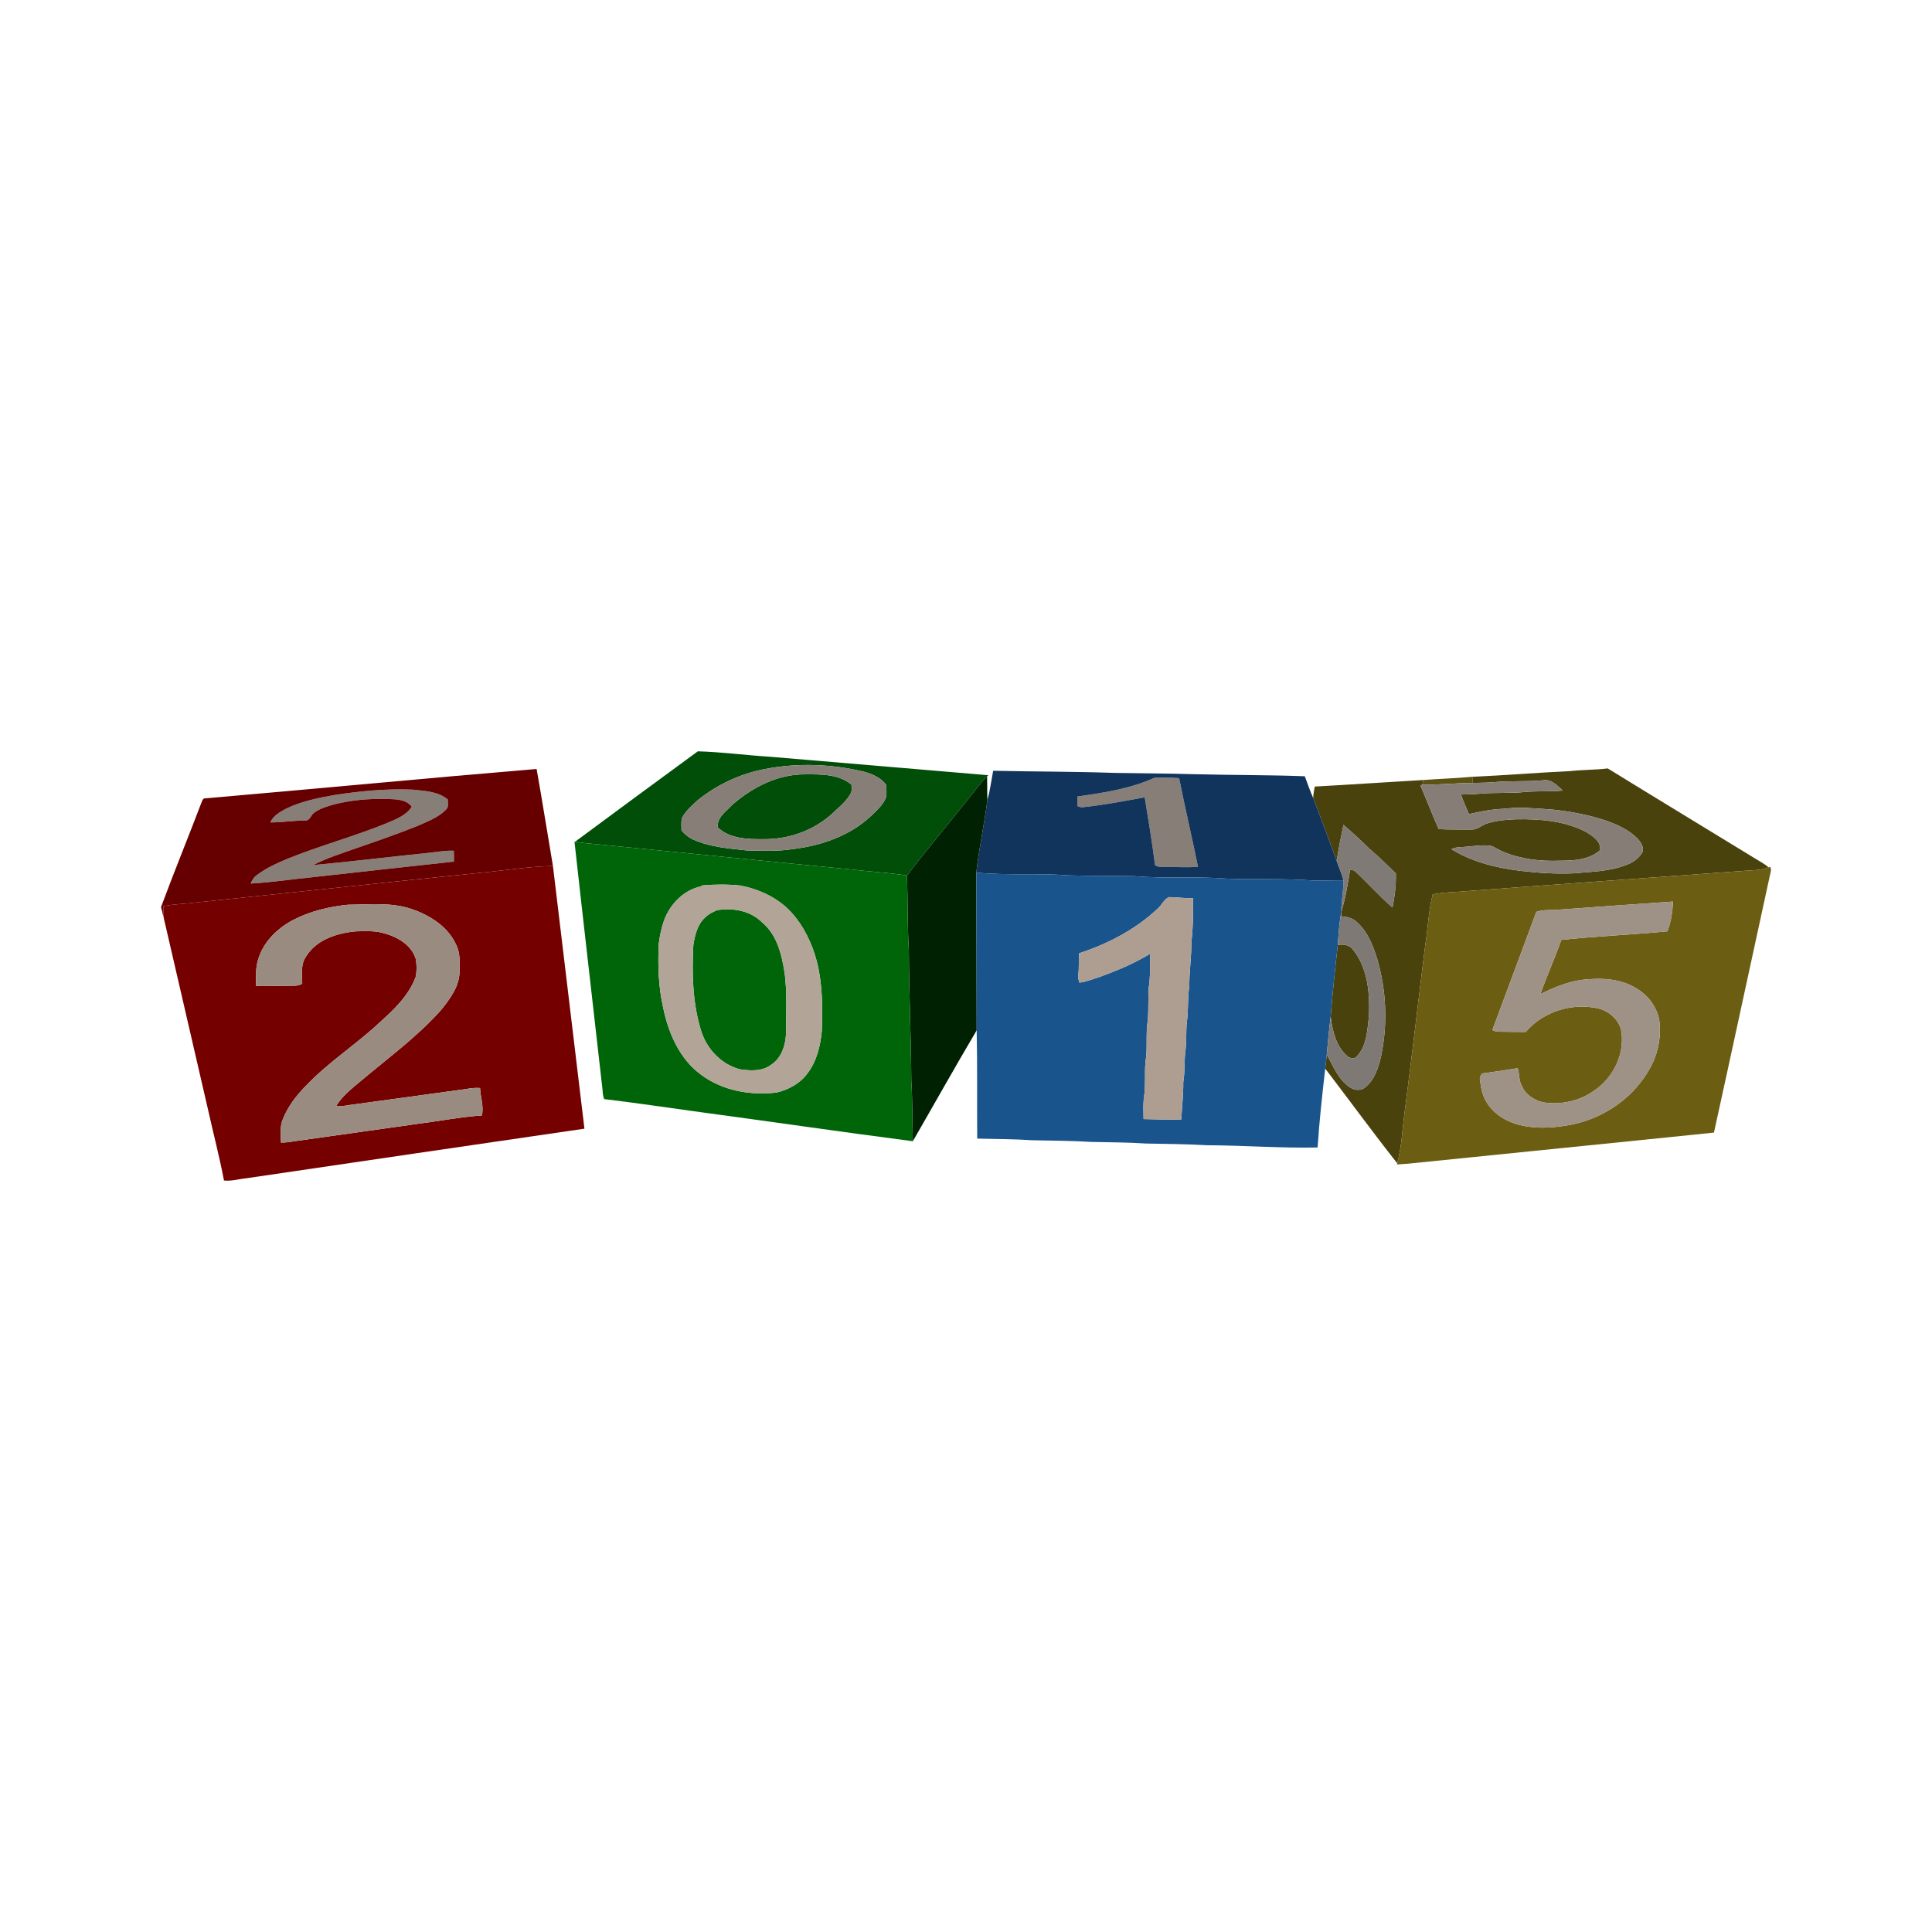 <svg:svg xmlns:svg="http://www.w3.org/2000/svg" height="1171.696" version="1.1" viewBox="-86.921 -228.319 1171.696 1171.696" width="1171.696">
<svg:g id="#ffffffff">
</svg:g>
<svg:g id="#004e07ff">
<svg:path d=" M 336.29 227.33 C 350.87 227.73 365.40 229.72 379.97 230.62 C 424.13 234.42 468.31 238.00 512.47 241.83 L 511.72 242.58 C 507.23 246.91 503.76 252.12 499.76 256.87 C 487.64 272.21 474.96 287.11 463.15 302.68 C 451.81 300.87 440.33 300.29 428.94 298.95 C 378.26 294.05 327.62 288.82 276.95 283.86 C 271.90 283.47 266.86 282.96 261.86 282.16 C 286.61 263.81 311.42 245.50 336.29 227.33 M 377.05 238.07 C 362.09 240.89 347.92 247.51 336.10 257.08 C 332.62 260.32 328.85 263.52 326.66 267.84 C 326.09 270.28 326.39 272.82 326.39 275.31 C 328.45 277.68 330.86 279.78 333.80 280.98 C 343.91 285.44 355.09 286.25 365.94 287.43 C 375.28 287.62 384.70 288.09 393.97 286.61 C 411.20 284.56 428.60 278.55 441.41 266.47 C 444.88 263.09 448.77 259.76 450.50 255.09 C 450.90 252.66 450.62 250.18 450.57 247.74 C 447.34 243.35 442.21 241.11 437.09 239.73 C 417.51 234.99 396.86 234.22 377.05 238.07 Z" fill="#004e07" opacity="1.00" />
<svg:path d=" M 356.92 260.00 C 369.06 249.30 384.52 241.22 401.05 241.31 C 410.73 241.26 421.64 240.99 429.51 247.58 C 429.42 249.41 429.91 251.44 428.90 253.09 C 426.25 257.86 421.84 261.25 417.96 264.97 C 406.66 275.38 391.28 280.80 375.99 280.61 C 366.56 280.64 355.74 280.46 348.47 273.55 C 347.61 267.50 353.35 263.89 356.92 260.00 Z" fill="#004e07" opacity="1.00" />
</svg:g>
<svg:g id="#877e77ff">
<svg:path d=" M 377.05 238.07 C 396.86 234.22 417.51 234.99 437.09 239.73 C 442.21 241.11 447.34 243.35 450.57 247.74 C 450.62 250.18 450.90 252.66 450.50 255.09 C 448.77 259.76 444.88 263.09 441.41 266.47 C 428.60 278.55 411.20 284.56 393.97 286.61 C 384.70 288.09 375.28 287.62 365.94 287.43 C 355.09 286.25 343.91 285.44 333.80 280.98 C 330.86 279.78 328.45 277.68 326.39 275.31 C 326.39 272.82 326.09 270.28 326.66 267.84 C 328.85 263.52 332.62 260.32 336.10 257.08 C 347.92 247.51 362.09 240.89 377.05 238.07 M 356.92 260.00 C 353.35 263.89 347.61 267.50 348.47 273.55 C 355.74 280.46 366.56 280.64 375.99 280.61 C 391.28 280.80 406.66 275.38 417.96 264.97 C 421.84 261.25 426.25 257.86 428.90 253.09 C 429.91 251.44 429.42 249.41 429.51 247.58 C 421.64 240.99 410.73 241.26 401.05 241.31 C 384.52 241.22 369.06 249.30 356.92 260.00 Z" fill="#877e77" opacity="1.00" />
<svg:path d=" M 566.47 254.73 C 582.29 252.48 598.44 250.12 613.08 243.42 C 618.10 243.13 623.16 243.22 628.18 243.62 C 631.73 261.60 636.02 279.43 639.62 297.40 C 633.43 297.84 627.22 297.44 621.03 297.52 C 618.49 297.47 615.78 297.84 613.56 296.36 C 611.83 282.62 609.56 268.90 607.30 255.23 C 594.57 257.56 581.83 260.02 568.93 261.33 C 568.30 261.13 567.03 260.73 566.39 260.53 C 566.43 258.59 566.45 256.66 566.47 254.73 Z" fill="#877e77" opacity="1.00" />
<svg:path d=" M 115.80 253.85 C 131.43 251.47 147.24 249.90 163.06 250.55 C 170.44 251.34 178.69 251.57 184.67 256.54 C 184.56 258.54 185.36 261.02 183.66 262.57 C 178.96 267.55 172.29 269.87 166.19 272.63 C 153.66 277.67 140.88 282.02 128.13 286.45 C 119.64 289.51 110.97 292.15 102.95 296.35 C 125.80 294.21 148.59 291.41 171.43 289.07 C 177.06 288.57 182.66 287.37 188.32 287.63 C 188.35 289.82 188.39 292.02 188.42 294.22 C 160.27 297.23 132.15 300.46 104.01 303.52 C 91.04 304.78 78.12 306.83 65.11 307.54 C 65.90 305.66 66.88 303.80 68.58 302.60 C 74.30 298.18 80.97 295.22 87.59 292.44 C 107.18 284.53 127.65 279.02 147.23 271.06 C 152.88 268.61 159.31 266.40 162.80 260.95 C 159.45 256.35 153.11 256.42 147.99 256.24 C 136.89 255.93 125.71 256.90 114.95 259.72 C 110.99 260.92 106.88 262.10 103.53 264.62 C 101.52 266.03 101.10 269.54 98.08 269.30 C 91.04 269.32 84.06 270.48 77.01 270.45 C 78.70 266.53 82.56 264.28 86.15 262.33 C 95.41 257.71 105.68 255.67 115.80 253.85 Z" fill="#877e77" opacity="1.00" />
</svg:g>
<svg:g id="#660000ff">
<svg:path d=" M 36.83 255.93 C 104.07 250.11 171.25 243.66 238.51 238.03 C 242.00 257.61 245.09 277.27 248.42 296.88 C 235.43 297.16 222.54 299.08 209.64 300.47 C 150.08 306.49 90.57 312.96 31.02 319.10 C 24.80 319.98 18.45 319.87 12.30 321.31 C 12.21 322.93 12.11 324.55 12.08 326.17 L 12.05 327.27 C 11.69 325.43 11.29 323.61 10.72 321.83 C 18.54 300.75 27.06 279.93 35.07 258.92 C 35.55 257.88 35.76 256.54 36.83 255.93 M 115.80 253.85 C 105.68 255.67 95.41 257.71 86.15 262.33 C 82.56 264.28 78.70 266.53 77.01 270.45 C 84.06 270.48 91.04 269.32 98.08 269.30 C 101.10 269.54 101.52 266.03 103.53 264.62 C 106.88 262.10 110.99 260.92 114.95 259.72 C 125.71 256.90 136.89 255.93 147.99 256.24 C 153.11 256.42 159.45 256.35 162.80 260.95 C 159.31 266.40 152.88 268.61 147.23 271.06 C 127.65 279.02 107.18 284.53 87.59 292.44 C 80.97 295.22 74.30 298.18 68.58 302.60 C 66.88 303.80 65.90 305.66 65.11 307.54 C 78.12 306.83 91.04 304.78 104.01 303.52 C 132.15 300.46 160.27 297.23 188.42 294.22 C 188.39 292.02 188.35 289.82 188.32 287.63 C 182.66 287.37 177.06 288.57 171.43 289.07 C 148.59 291.41 125.80 294.21 102.95 296.35 C 110.97 292.15 119.64 289.51 128.13 286.45 C 140.88 282.02 153.66 277.67 166.19 272.63 C 172.29 269.87 178.96 267.55 183.66 262.57 C 185.36 261.02 184.56 258.54 184.67 256.54 C 178.69 251.57 170.44 251.34 163.06 250.55 C 147.24 249.90 131.43 251.47 115.80 253.85 Z" fill="#660000" opacity="1.00" />
</svg:g>
<svg:g id="#4a420dff">
<svg:path d=" M 865.10 239.34 C 872.76 238.49 880.48 238.63 888.14 237.71 C 917.86 256.02 947.72 274.09 977.49 292.32 C 980.24 294.07 983.22 295.51 985.67 297.71 C 981.38 299.54 976.61 299.34 972.06 299.73 C 913.06 304.09 854.04 308.24 795.04 312.67 C 790.66 312.89 786.28 313.23 781.98 314.10 C 779.41 324.07 779.16 334.44 777.48 344.57 C 773.13 379.05 769.25 413.60 764.69 448.06 C 763.45 457.78 763.08 467.71 760.44 477.17 C 745.55 458.31 731.37 438.86 716.78 419.75 C 717.17 416.87 717.47 413.98 717.73 411.09 C 721.51 418.03 724.53 425.97 731.22 430.71 C 733.93 432.87 738.37 433.56 741.07 431.05 C 746.65 426.59 748.94 419.45 750.54 412.76 C 754.76 393.20 753.94 372.59 748.34 353.40 C 745.77 345.01 742.33 336.32 735.49 330.49 C 733.01 328.29 729.68 327.66 726.49 327.38 C 726.49 326.74 726.50 325.47 726.50 324.83 L 726.52 324.64 C 729.10 316.40 730.46 307.80 731.85 299.29 C 732.83 299.49 734.06 299.20 734.85 300.00 C 742.57 307.19 749.57 315.16 757.58 322.04 C 758.96 315.26 759.79 308.33 759.63 301.41 C 754.39 296.30 749.17 291.16 743.57 286.43 C 738.53 281.39 733.25 276.59 727.84 271.95 C 726.29 279.15 724.91 286.40 723.71 293.67 C 718.98 280.99 714.42 268.25 709.46 255.66 C 709.57 253.31 710.03 251.01 710.44 248.70 C 732.42 247.51 754.38 245.99 776.36 244.72 C 776.18 245.43 775.83 246.85 775.65 247.56 C 775.38 247.71 774.83 248.01 774.55 248.15 C 778.39 256.88 781.70 265.84 785.64 274.52 C 792.12 274.85 798.61 274.70 805.09 274.77 C 809.02 275.08 811.88 271.85 815.48 270.89 C 821.15 269.22 827.11 268.72 833.00 268.53 C 847.25 268.33 862.19 269.51 875.03 276.24 C 878.98 278.68 884.23 281.93 883.50 287.30 C 876.83 293.19 867.44 293.68 858.98 293.67 C 847.36 294.12 835.51 292.78 824.72 288.29 C 822.06 287.24 819.77 285.40 817.04 284.57 C 811.01 283.90 805.02 285.22 799.00 285.41 C 797.00 285.43 795.08 285.93 793.23 286.62 C 805.82 294.43 820.46 298.00 835.02 299.80 C 845.64 301.03 856.33 301.79 867.03 301.34 C 878.02 300.34 889.36 300.26 899.76 296.09 C 903.61 294.62 907.21 292.06 909.21 288.38 C 910.14 285.50 908.30 282.69 906.50 280.60 C 901.23 275.06 894.09 271.83 886.98 269.34 C 876.61 265.89 865.80 263.88 854.95 262.70 C 844.99 262.05 834.97 260.89 825.01 262.20 C 817.88 262.42 810.90 263.86 803.96 265.41 C 802.28 261.47 800.46 257.59 799.08 253.54 C 802.71 253.46 806.34 253.42 809.96 253.08 C 819.27 252.19 828.66 252.91 837.97 252.00 C 845.60 251.29 853.28 251.90 860.91 251.11 C 857.52 248.24 854.00 244.07 849.05 244.89 C 838.98 245.88 828.83 245.05 818.77 246.07 C 814.55 246.44 810.31 246.36 806.09 246.50 C 806.07 245.57 806.03 243.71 806.00 242.77 C 825.72 241.92 845.39 240.26 865.10 239.34 Z" fill="#4a420d" opacity="1.00" />
<svg:path d=" M 724.39 344.78 C 728.00 344.09 731.83 344.80 733.99 348.05 C 742.70 359.26 743.91 374.38 743.30 388.07 C 742.21 396.94 742.06 407.46 734.53 413.60 C 733.10 413.32 731.45 413.46 730.35 412.35 C 723.36 406.47 721.21 397.01 720.08 388.36 C 721.22 373.81 722.75 359.29 724.39 344.78 Z" fill="#4a420d" opacity="1.00" />
</svg:g>
<svg:g id="#10345cff">
<svg:path d=" M 515.40 239.13 C 539.93 239.66 564.48 239.57 589.01 240.42 C 605.35 240.70 621.68 240.74 638.00 241.22 C 660.13 241.81 682.27 241.61 704.40 242.46 C 706.07 246.86 707.58 251.33 709.46 255.66 C 714.42 268.25 718.98 280.99 723.71 293.67 C 725.01 297.76 727.02 301.63 727.89 305.87 C 721.40 305.76 714.92 305.84 708.44 305.61 C 691.64 304.43 674.77 305.13 657.95 304.60 C 638.97 303.07 619.89 304.65 600.92 303.04 C 587.60 302.69 574.26 303.02 560.95 302.57 C 542.39 301.04 523.71 302.75 505.18 300.88 C 506.80 286.16 510.01 271.64 511.90 256.94 C 513.51 251.09 514.28 245.08 515.40 239.13 M 566.47 254.73 C 566.45 256.66 566.43 258.59 566.39 260.53 C 567.03 260.73 568.30 261.13 568.93 261.33 C 581.83 260.02 594.57 257.56 607.30 255.23 C 609.56 268.90 611.83 282.62 613.56 296.36 C 615.78 297.84 618.49 297.47 621.03 297.52 C 627.22 297.44 633.43 297.84 639.62 297.40 C 636.02 279.43 631.73 261.60 628.18 243.62 C 623.16 243.22 618.10 243.13 613.08 243.42 C 598.44 250.12 582.29 252.48 566.47 254.73 Z" fill="#10345c" opacity="1.00" />
</svg:g>
<svg:g id="#002203ff">
<svg:path d=" M 499.76 256.87 C 503.76 252.12 507.23 246.91 511.72 242.58 C 511.86 247.37 511.72 252.16 511.90 256.94 C 510.01 271.64 506.80 286.16 505.18 300.88 C 505.33 332.76 505.30 364.66 505.40 396.55 C 492.24 418.81 479.61 441.40 466.68 463.80 C 466.31 451.54 466.54 439.27 465.75 427.02 C 465.61 400.68 464.37 374.36 464.26 348.01 C 463.35 332.92 463.68 317.79 463.15 302.68 C 474.96 287.11 487.64 272.21 499.76 256.87 Z" fill="#002203" opacity="1.00" />
</svg:g>
<svg:g id="#5c5211ff">
<svg:path d=" M 776.36 244.72 C 786.23 244.00 796.14 243.66 806.00 242.77 C 806.03 243.71 806.07 245.57 806.09 246.50 C 795.93 246.60 785.81 247.67 775.65 247.56 C 775.83 246.85 776.18 245.43 776.36 244.72 Z" fill="#5c5211" opacity="1.00" />
</svg:g>
<svg:g id="#867e76ff">
<svg:path d=" M 818.77 246.07 C 828.83 245.05 838.98 245.88 849.05 244.89 C 854.00 244.07 857.52 248.24 860.91 251.11 C 853.28 251.90 845.60 251.29 837.97 252.00 C 828.66 252.91 819.27 252.19 809.96 253.08 C 806.34 253.42 802.71 253.46 799.08 253.54 C 800.46 257.59 802.28 261.47 803.96 265.41 C 810.90 263.86 817.88 262.42 825.01 262.20 C 834.97 260.89 844.99 262.05 854.95 262.70 C 865.80 263.88 876.61 265.89 886.98 269.34 C 894.09 271.83 901.23 275.06 906.50 280.60 C 908.30 282.69 910.14 285.50 909.21 288.38 C 907.21 292.06 903.61 294.62 899.76 296.09 C 889.36 300.26 878.02 300.34 867.03 301.34 C 856.33 301.79 845.64 301.03 835.02 299.80 C 820.46 298.00 805.82 294.43 793.23 286.62 C 795.08 285.93 797.00 285.43 799.00 285.41 C 805.02 285.22 811.01 283.90 817.04 284.57 C 819.77 285.40 822.06 287.24 824.72 288.29 C 835.51 292.78 847.36 294.12 858.98 293.67 C 867.44 293.68 876.83 293.19 883.50 287.30 C 884.23 281.93 878.98 278.68 875.03 276.24 C 862.19 269.51 847.25 268.33 833.00 268.53 C 827.11 268.72 821.15 269.22 815.48 270.89 C 811.88 271.85 809.02 275.08 805.09 274.77 C 798.61 274.70 792.12 274.85 785.64 274.52 C 781.70 265.84 778.39 256.88 774.55 248.15 C 774.83 248.01 775.38 247.71 775.65 247.56 C 785.81 247.67 795.93 246.60 806.09 246.50 C 810.31 246.36 814.55 246.44 818.77 246.07 Z" fill="#867e76" opacity="1.00" />
</svg:g>
<svg:g id="#7f7a75ff">
<svg:path d=" M 723.71 293.67 C 724.91 286.40 726.29 279.15 727.84 271.95 C 733.25 276.59 738.53 281.39 743.57 286.43 C 749.17 291.16 754.39 296.30 759.63 301.41 C 759.79 308.33 758.96 315.26 757.58 322.04 C 749.57 315.16 742.57 307.19 734.85 300.00 C 734.06 299.20 732.83 299.49 731.85 299.29 C 730.46 307.80 729.10 316.40 726.52 324.64 C 726.58 318.36 727.76 312.15 727.89 305.87 C 727.02 301.63 725.01 297.76 723.71 293.67 Z" fill="#7f7a75" opacity="1.00" />
</svg:g>
<svg:g id="#006508ff">
<svg:path d=" M 261.48 282.11 L 261.86 282.16 C 266.86 282.96 271.90 283.47 276.95 283.86 C 327.62 288.82 378.26 294.05 428.94 298.95 C 440.33 300.29 451.81 300.87 463.15 302.68 C 463.68 317.79 463.35 332.92 464.26 348.01 C 464.37 374.36 465.61 400.68 465.75 427.02 C 466.54 439.27 466.31 451.54 466.68 463.80 C 424.07 458.27 381.55 452.05 338.97 446.31 C 319.15 443.64 299.36 440.61 279.50 438.25 C 278.82 436.55 278.61 434.74 278.53 432.94 C 272.89 382.66 267.03 332.40 261.48 282.11 M 315.78 329.95 C 314.20 334.48 313.23 339.17 312.61 343.92 C 311.97 356.96 312.36 370.11 315.29 382.89 C 318.48 398.30 325.26 414.07 338.38 423.55 C 351.35 433.21 368.22 436.13 384.04 434.27 C 391.23 432.52 398.22 428.88 402.66 422.81 C 408.37 415.45 410.61 406.06 411.49 396.96 C 411.95 383.01 411.98 368.85 408.58 355.23 C 405.68 343.96 400.49 333.08 392.52 324.51 C 384.50 315.99 373.44 310.96 362.08 308.73 C 354.40 307.95 346.63 307.99 338.95 308.66 L 338.16 309.23 C 327.63 311.51 319.42 320.03 315.78 329.95 Z" fill="#006508" opacity="1.00" />
<svg:path d=" M 340.89 327.95 C 342.85 325.93 345.46 324.78 347.99 323.66 C 357.55 322.13 368.02 323.92 375.11 330.93 C 382.67 337.11 386.13 346.69 387.90 356.00 C 390.75 369.12 389.76 382.65 389.82 395.98 C 390.00 403.96 387.71 413.09 380.51 417.58 C 375.18 421.53 368.13 421.08 361.92 420.20 C 349.99 417.17 340.81 406.85 337.77 395.10 C 333.05 378.82 332.70 361.72 333.56 344.90 C 334.51 338.81 336.04 332.18 340.89 327.95 Z" fill="#006508" opacity="1.00" />
</svg:g>
<svg:g id="#740000ff">
<svg:path d=" M 209.64 300.47 C 222.54 299.08 235.43 297.16 248.42 296.88 C 254.75 349.99 261.18 403.08 267.52 456.19 C 199.29 466.09 131.09 476.19 62.88 486.20 C 58.23 486.64 53.62 488.12 48.92 487.63 C 46.19 473.13 42.37 458.83 39.20 444.42 C 30.62 407.23 21.99 370.05 13.43 332.86 C 12.93 330.64 12.27 328.44 12.08 326.17 C 12.11 324.55 12.21 322.93 12.30 321.31 C 18.45 319.87 24.80 319.98 31.02 319.10 C 90.57 312.96 150.08 306.49 209.64 300.47 M 90.76 329.67 C 81.03 334.80 72.57 343.18 69.52 353.98 C 68.02 359.07 68.30 364.42 68.39 369.66 C 74.93 369.74 81.47 369.53 88.01 369.51 C 90.83 369.42 93.89 369.88 96.38 368.23 C 96.29 362.72 95.31 356.61 98.66 351.80 C 105.00 341.47 117.55 337.54 128.98 336.51 C 134.84 336.43 140.85 335.98 146.51 337.82 C 154.52 340.06 162.88 345.04 165.30 353.51 C 165.84 357.01 165.89 360.67 165.18 364.14 C 161.15 375.05 152.60 383.43 144.11 391.03 C 129.69 404.74 112.64 415.44 98.90 429.90 C 92.96 435.80 87.73 442.62 84.62 450.45 C 82.72 454.93 83.31 459.88 83.51 464.61 C 86.00 464.61 88.48 464.36 90.92 463.90 C 116.30 460.32 141.68 456.75 167.05 453.16 C 179.82 451.55 192.51 449.04 205.35 448.17 C 206.58 442.60 204.46 437.08 204.22 431.53 C 201.48 431.34 198.73 431.57 196.04 432.11 C 172.34 435.36 148.63 438.59 124.93 441.86 C 122.28 442.40 119.58 442.62 116.88 442.57 C 121.41 435.04 128.86 430.06 135.34 424.38 C 150.99 411.35 167.48 399.11 180.97 383.75 C 186.16 377.17 191.69 369.78 191.77 361.02 C 191.83 355.43 192.33 349.49 189.60 344.38 C 184.58 333.53 173.77 326.78 162.82 323.03 C 150.35 318.73 136.96 320.29 124.03 320.38 C 112.54 321.54 101.05 324.31 90.76 329.67 Z" fill="#740000" opacity="1.00" />
</svg:g>
<svg:g id="#6b5d11ff">
<svg:path d=" M 985.67 297.71 C 985.91 297.62 986.38 297.43 986.61 297.33 C 987.21 298.41 987.29 299.54 986.87 300.73 C 975.38 353.33 964.11 405.98 952.54 458.56 C 890.69 464.96 828.81 471.07 766.96 477.43 C 764.71 477.61 762.46 477.74 760.22 477.89 C 760.28 477.71 760.39 477.35 760.44 477.17 C 763.08 467.71 763.45 457.78 764.69 448.06 C 769.25 413.60 773.13 379.05 777.48 344.57 C 779.16 334.44 779.41 324.07 781.98 314.10 C 786.28 313.23 790.66 312.89 795.04 312.67 C 854.04 308.24 913.06 304.09 972.06 299.73 C 976.61 299.34 981.38 299.54 985.67 297.71 M 856.02 323.53 C 852.26 323.65 848.39 323.37 844.80 324.71 C 835.88 348.57 827.12 372.50 818.16 396.36 C 819.36 396.95 820.63 397.47 822.01 397.38 C 827.47 397.42 832.92 397.58 838.39 397.53 C 849.10 384.94 867.02 379.52 882.98 383.41 C 888.97 385.04 894.11 389.65 896.07 395.59 C 899.05 409.84 891.91 425.04 879.98 433.04 C 871.00 439.58 859.40 441.98 848.51 440.14 C 843.29 438.70 838.13 435.54 836.06 430.30 C 834.07 427.00 834.72 423.02 833.48 419.50 C 826.28 420.69 819.05 421.74 811.82 422.74 C 811.04 424.01 810.23 425.39 810.68 426.96 C 811.24 431.42 812.08 435.98 814.48 439.87 C 819.02 447.60 827.36 452.39 835.96 454.23 C 846.17 456.52 856.79 455.58 866.96 453.58 C 886.56 449.42 904.51 436.78 914.01 419.02 C 918.97 409.98 920.77 399.40 919.21 389.23 C 917.38 381.97 912.68 375.49 906.26 371.61 C 896.40 364.99 883.94 364.59 872.53 365.91 C 863.62 367.18 855.24 370.58 847.27 374.62 C 851.18 363.53 856.04 352.80 859.96 341.72 C 881.36 339.40 902.87 338.57 924.30 336.51 C 926.48 330.82 927.52 324.56 927.62 318.46 C 903.74 320.02 879.89 321.82 856.02 323.53 Z" fill="#6b5d11" opacity="1.00" />
</svg:g>
<svg:g id="#19548dff">
<svg:path d=" M 505.18 300.88 C 523.71 302.75 542.39 301.04 560.95 302.57 C 574.26 303.02 587.60 302.69 600.92 303.04 C 619.89 304.65 638.97 303.07 657.95 304.60 C 674.77 305.13 691.64 304.43 708.44 305.61 C 714.92 305.84 721.40 305.76 727.89 305.87 C 727.76 312.15 726.58 318.36 726.52 324.64 L 726.50 324.83 C 725.32 331.42 724.89 338.12 724.39 344.78 C 722.75 359.29 721.22 373.81 720.08 388.36 C 719.10 395.92 718.43 403.50 717.73 411.09 C 717.47 413.98 717.17 416.87 716.78 419.75 C 714.99 435.67 713.18 451.61 712.17 467.60 C 689.80 468.05 667.42 466.33 645.04 466.23 C 632.69 465.51 620.32 465.44 607.96 465.19 C 597.01 464.45 586.02 464.49 575.05 464.23 C 563.04 463.47 551.00 463.47 538.97 463.20 C 527.90 462.43 516.80 462.51 505.72 462.21 C 505.56 440.32 505.85 418.43 505.40 396.55 C 505.30 364.66 505.33 332.76 505.18 300.88 M 614.95 322.96 C 601.54 335.47 584.90 344.17 567.54 349.79 C 567.15 354.21 567.61 358.66 567.00 363.06 C 566.66 364.61 567.34 366.12 567.70 367.61 C 571.88 367.11 575.80 365.51 579.78 364.22 C 590.40 360.40 600.86 356.02 610.53 350.15 C 610.50 357.09 610.83 364.09 609.71 370.96 C 609.38 377.30 609.65 383.67 609.26 390.01 C 607.72 398.60 609.25 407.42 607.73 416.02 C 607.17 423.31 607.97 430.69 606.73 437.93 C 606.38 442.06 606.50 446.22 606.61 450.36 C 614.23 450.57 621.86 450.79 629.49 450.59 C 629.91 443.05 630.77 435.54 630.70 427.97 C 631.87 421.22 631.11 414.33 632.17 407.58 C 632.70 402.40 632.36 397.18 632.78 392.01 C 634.02 384.70 633.11 377.24 634.36 369.93 C 634.29 360.92 635.69 352.01 635.62 343.00 C 636.67 334.17 636.76 325.26 636.66 316.38 C 631.70 316.67 626.78 315.64 621.85 315.78 C 618.83 317.31 617.52 320.84 614.95 322.96 Z" fill="#19548d" opacity="1.00" />
</svg:g>
<svg:g id="#b2a497ff">
<svg:path d=" M 315.78 329.95 C 319.42 320.03 327.63 311.51 338.16 309.23 L 338.95 308.66 C 346.63 307.99 354.40 307.95 362.08 308.73 C 373.44 310.96 384.50 315.99 392.52 324.51 C 400.49 333.08 405.68 343.96 408.58 355.23 C 411.98 368.85 411.95 383.01 411.49 396.96 C 410.61 406.06 408.37 415.45 402.66 422.81 C 398.22 428.88 391.23 432.52 384.04 434.27 C 368.22 436.13 351.35 433.21 338.38 423.55 C 325.26 414.07 318.48 398.30 315.29 382.89 C 312.36 370.11 311.97 356.96 312.61 343.92 C 313.23 339.17 314.20 334.48 315.78 329.95 M 340.89 327.95 C 336.04 332.18 334.51 338.81 333.56 344.90 C 332.70 361.72 333.05 378.82 337.77 395.10 C 340.81 406.85 349.99 417.17 361.92 420.20 C 368.13 421.08 375.18 421.53 380.51 417.58 C 387.71 413.09 390.00 403.96 389.82 395.98 C 389.76 382.65 390.75 369.12 387.90 356.00 C 386.13 346.69 382.67 337.11 375.11 330.93 C 368.02 323.92 357.55 322.13 347.99 323.66 C 345.46 324.78 342.85 325.93 340.89 327.95 Z" fill="#b2a497" opacity="1.00" />
</svg:g>
<svg:g id="#ad9e91ff">
<svg:path d=" M 614.95 322.96 C 617.52 320.84 618.83 317.31 621.85 315.78 C 626.78 315.64 631.70 316.67 636.66 316.38 C 636.76 325.26 636.67 334.17 635.62 343.00 C 635.69 352.01 634.29 360.92 634.36 369.93 C 633.11 377.24 634.02 384.70 632.78 392.01 C 632.36 397.18 632.70 402.40 632.17 407.58 C 631.11 414.33 631.87 421.22 630.70 427.97 C 630.77 435.54 629.91 443.05 629.49 450.59 C 621.86 450.79 614.23 450.57 606.61 450.36 C 606.50 446.22 606.38 442.06 606.73 437.93 C 607.97 430.69 607.17 423.31 607.73 416.02 C 609.25 407.42 607.72 398.60 609.26 390.01 C 609.65 383.67 609.38 377.30 609.71 370.96 C 610.83 364.09 610.50 357.09 610.53 350.15 C 600.86 356.02 590.40 360.40 579.78 364.22 C 575.80 365.51 571.88 367.11 567.70 367.61 C 567.34 366.12 566.66 364.61 567.00 363.06 C 567.61 358.66 567.15 354.21 567.54 349.79 C 584.90 344.17 601.54 335.47 614.95 322.96 Z" fill="#ad9e91" opacity="1.00" />
</svg:g>
<svg:g id="#9e9185ff">
<svg:path d=" M 856.02 323.53 C 879.89 321.82 903.74 320.02 927.62 318.46 C 927.52 324.56 926.48 330.82 924.30 336.51 C 902.87 338.57 881.36 339.40 859.96 341.72 C 856.04 352.80 851.18 363.53 847.27 374.62 C 855.24 370.58 863.62 367.18 872.53 365.91 C 883.94 364.59 896.40 364.99 906.26 371.61 C 912.68 375.49 917.38 381.97 919.21 389.23 C 920.77 399.40 918.97 409.98 914.01 419.02 C 904.51 436.78 886.56 449.42 866.96 453.58 C 856.79 455.58 846.17 456.52 835.96 454.23 C 827.36 452.39 819.02 447.60 814.48 439.87 C 812.08 435.98 811.24 431.42 810.68 426.96 C 810.23 425.39 811.04 424.01 811.82 422.74 C 819.05 421.74 826.28 420.69 833.48 419.50 C 834.72 423.02 834.07 427.00 836.06 430.30 C 838.13 435.54 843.29 438.70 848.51 440.14 C 859.40 441.98 871.00 439.58 879.98 433.04 C 891.91 425.04 899.05 409.84 896.07 395.59 C 894.11 389.65 888.97 385.04 882.98 383.41 C 867.02 379.52 849.10 384.94 838.39 397.53 C 832.92 397.58 827.47 397.42 822.01 397.38 C 820.63 397.47 819.36 396.95 818.16 396.36 C 827.12 372.50 835.88 348.57 844.80 324.71 C 848.39 323.37 852.26 323.65 856.02 323.53 Z" fill="#9e9185" opacity="1.00" />
</svg:g>
<svg:g id="#9a8b80ff">
<svg:path d=" M 90.76 329.67 C 101.05 324.31 112.54 321.54 124.03 320.38 C 136.96 320.29 150.35 318.73 162.82 323.03 C 173.77 326.78 184.58 333.53 189.60 344.38 C 192.33 349.49 191.83 355.43 191.77 361.02 C 191.69 369.78 186.16 377.17 180.97 383.75 C 167.48 399.11 150.99 411.35 135.34 424.38 C 128.86 430.06 121.41 435.04 116.88 442.57 C 119.58 442.62 122.28 442.40 124.93 441.86 C 148.63 438.59 172.34 435.36 196.04 432.11 C 198.73 431.57 201.48 431.34 204.22 431.53 C 204.46 437.08 206.58 442.60 205.35 448.17 C 192.51 449.04 179.82 451.55 167.05 453.16 C 141.68 456.75 116.30 460.32 90.92 463.90 C 88.48 464.36 86.00 464.61 83.51 464.61 C 83.31 459.88 82.72 454.93 84.62 450.45 C 87.73 442.62 92.96 435.80 98.90 429.90 C 112.64 415.44 129.69 404.74 144.11 391.03 C 152.60 383.43 161.15 375.05 165.18 364.14 C 165.89 360.67 165.84 357.01 165.30 353.51 C 162.88 345.04 154.52 340.06 146.51 337.82 C 140.85 335.98 134.84 336.43 128.98 336.51 C 117.55 337.54 105.00 341.47 98.66 351.80 C 95.31 356.61 96.29 362.72 96.38 368.23 C 93.89 369.88 90.83 369.42 88.01 369.51 C 81.47 369.53 74.93 369.74 68.39 369.66 C 68.30 364.42 68.02 359.07 69.52 353.98 C 72.57 343.18 81.03 334.80 90.76 329.67 Z" fill="#9a8b80" opacity="1.00" />
</svg:g>
<svg:g id="#7e7975ff">
<svg:path d=" M 724.39 344.78 C 724.89 338.12 725.32 331.42 726.50 324.83 C 726.50 325.47 726.49 326.74 726.49 327.38 C 729.68 327.66 733.01 328.29 735.49 330.49 C 742.33 336.32 745.77 345.01 748.34 353.40 C 753.94 372.59 754.76 393.20 750.54 412.76 C 748.94 419.45 746.65 426.59 741.07 431.05 C 738.37 433.56 733.93 432.87 731.22 430.71 C 724.53 425.97 721.51 418.03 717.73 411.09 C 718.43 403.50 719.10 395.92 720.08 388.36 C 721.21 397.01 723.36 406.47 730.35 412.35 C 731.45 413.46 733.10 413.32 734.53 413.60 C 742.06 407.46 742.21 396.94 743.30 388.07 C 743.91 374.38 742.70 359.26 733.99 348.05 C 731.83 344.80 728.00 344.09 724.39 344.78 Z" fill="#7e7975" opacity="1.00" />
</svg:g>
</svg:svg>